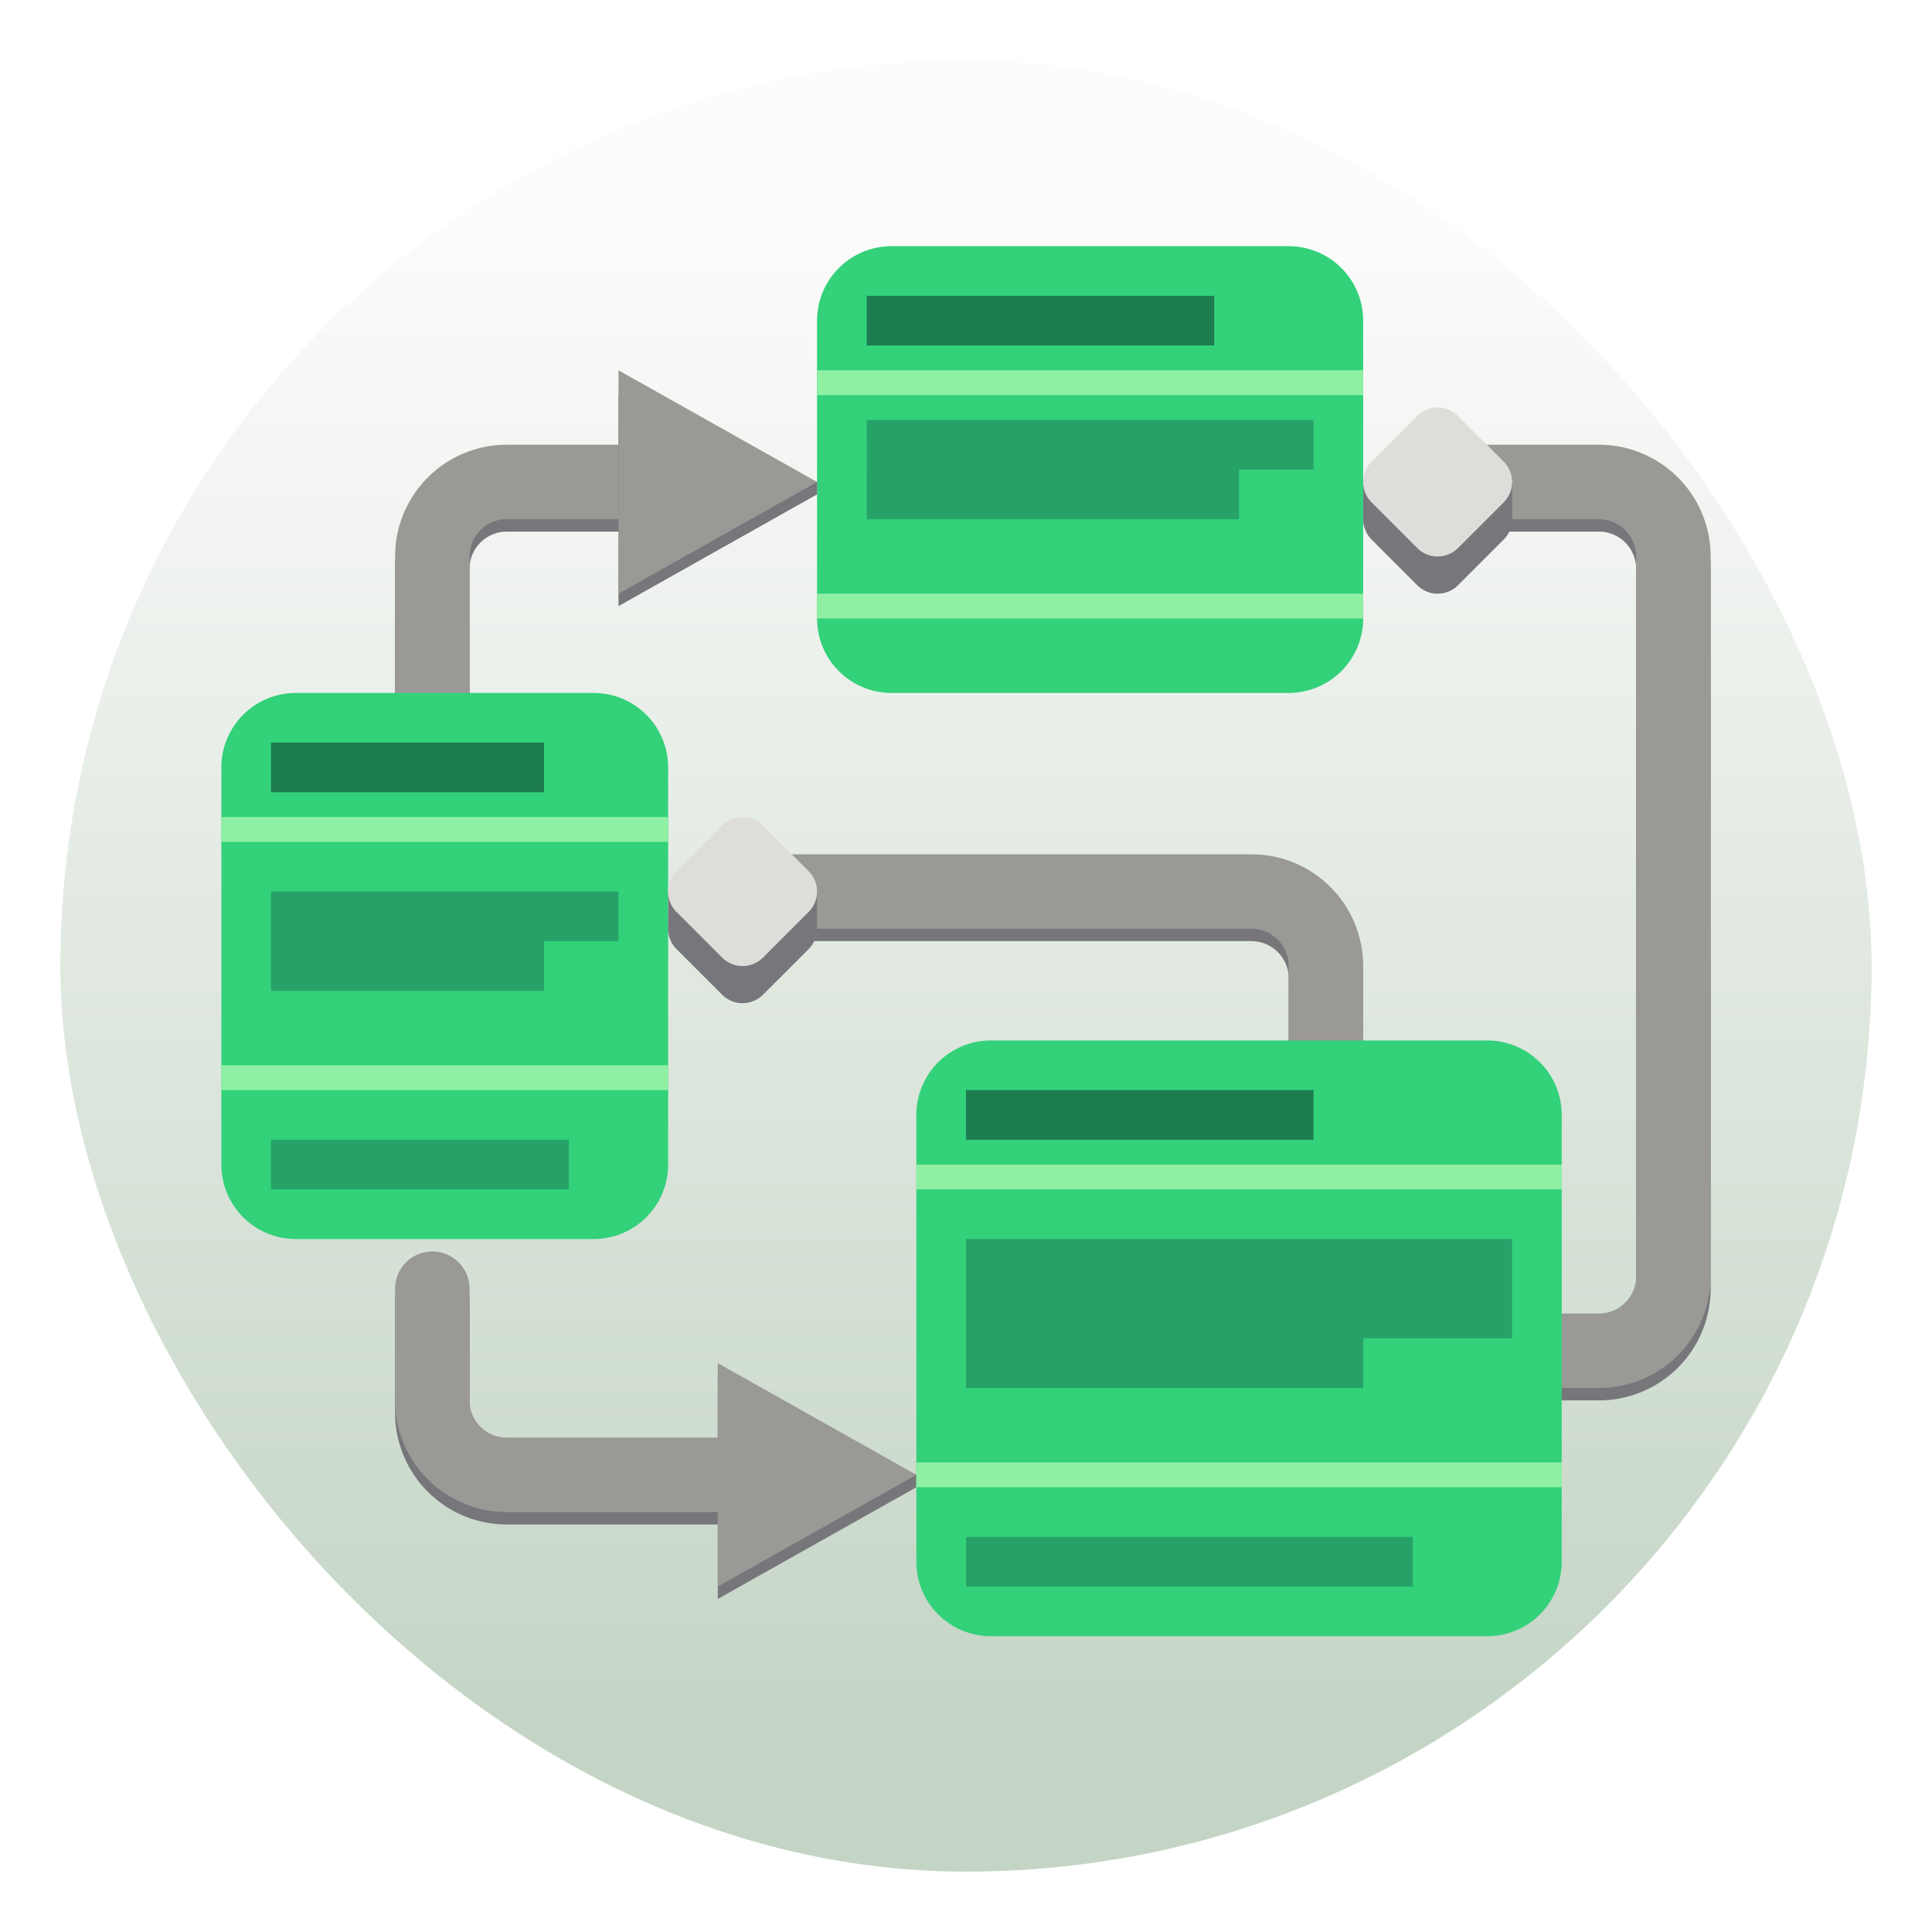<svg xmlns="http://www.w3.org/2000/svg" xml:space="preserve" width="64" height="64"><defs><linearGradient id="d" x1="7.937" x2="7.937" y1="15.081" y2="1.852" gradientTransform="scale(3.78)" gradientUnits="userSpaceOnUse"><stop offset="0" stop-color="#f1efeb" style="stop-color:#c4d5c5;stop-opacity:1"/><stop offset="1" stop-color="#fdfcfc"/></linearGradient></defs><rect width="60" height="60" x="2" y="2" fill="url(#d)" rx="30" ry="30"/><path fill="#77767b" d="M30.355 49.267v-.41l-6.578-3.29v7.4zm0 0"/><path fill="none" stroke="#77767b" stroke-linecap="round" stroke-linejoin="round" stroke-width="2.467" d="M43.923 37.345V32.41a2.467 2.467 0 0 0-2.467-2.467H24.6M14.321 43.1v3.7a2.467 2.467 0 0 0 2.467 2.467h9.045m25.901-4.111h1.234a2.467 2.467 0 0 0 2.466-2.467V18.844a2.467 2.467 0 0 0-2.466-2.467h-4.934M14.321 26.655v-7.811a2.467 2.467 0 0 1 2.467-2.467h5.345"/><path fill="url(#a)" d="M58 32h32c3.313 0 6 2.688 6 6v4a6 6 0 0 1-6 6H58c-3.312 0-6-2.687-6-6v-4c0-3.312 2.688-6 6-6m0 0" transform="translate(5.688 4.865)scale(.411)"/><path fill="#33d17a" d="M29.533 8.155H42.69a2.467 2.467 0 0 1 2.467 2.466v9.867a2.467 2.467 0 0 1-2.467 2.467H29.533a2.467 2.467 0 0 1-2.467-2.467v-9.867a2.467 2.467 0 0 1 2.467-2.466m0 0"/><path fill="#8ff0a4" d="M27.066 12.266h18.09v.822h-18.09Zm0 7.4h18.09v.822h-18.09Zm0 0"/><path fill="none" stroke="#9a9996" stroke-linecap="round" stroke-linejoin="round" stroke-width="2.467" d="M14.321 26.244v-7.811a2.467 2.467 0 0 1 2.467-2.467h5.345m21.79 20.968V32a2.467 2.467 0 0 0-2.467-2.467H24.6"/><path fill="#77767b" d="M27.066 16.377v-.411l-6.578-2.878v6.99zm0 0"/><path fill="none" stroke="#9a9996" stroke-linecap="round" stroke-linejoin="round" stroke-width="2.467" d="M51.734 44.745h1.234a2.467 2.467 0 0 0 2.466-2.467V18.433a2.467 2.467 0 0 0-2.466-2.467h-4.523"/><path fill="#1d7b50" d="M28.711 9.799h11.512v1.645H28.71Zm0 0"/><path fill="#26a269" d="M28.711 13.91h14.8v1.645h-2.466v1.644H28.71Zm0 0"/><path fill="url(#b)" d="M66 108h40c3.313 0 6 2.688 6 6v4a6 6 0 0 1-6 6H66c-3.312 0-6-2.687-6-6v-4c0-3.312 2.688-6 6-6m0 0" transform="translate(5.688 4.865)scale(.411)"/><path fill="#33d17a" d="M32.822 34.467h16.445a2.467 2.467 0 0 1 2.467 2.467v14.8a2.467 2.467 0 0 1-2.467 2.467H32.822a2.467 2.467 0 0 1-2.467-2.467v-14.8a2.467 2.467 0 0 1 2.467-2.467m0 0"/><path fill="#8ff0a4" d="M30.355 38.578h21.38v.822h-21.38Zm0 9.867h21.38v.822h-21.38Zm0 0"/><path fill="#1d7b50" d="M32 36.111h11.512v1.645H32Zm0 0"/><path fill="#26a269" d="M32 41.045h18.09v3.289h-4.934v1.644H32Zm0 9.867h14.8v1.644H32Zm0 0"/><path fill="url(#c)" d="M10 76h24c3.313 0 6 2.688 6 6v4a6 6 0 0 1-6 6H10c-3.312 0-6-2.687-6-6v-4c0-3.312 2.688-6 6-6m0 0" transform="translate(5.688 4.865)scale(.411)"/><path fill="#33d17a" d="M9.799 22.955h9.867a2.467 2.467 0 0 1 2.467 2.467v13.156a2.467 2.467 0 0 1-2.467 2.467H9.8a2.467 2.467 0 0 1-2.467-2.467V25.422A2.467 2.467 0 0 1 9.8 22.955m0 0"/><path fill="#8ff0a4" d="M7.332 27.066h14.8v.823h-14.8Zm0 8.223h14.8v.822h-14.8Zm0 0"/><path fill="#1d7b50" d="M8.977 24.6h9.045v1.644H8.977Zm0 0"/><path fill="#26a269" d="M8.977 29.533h11.511v1.645h-2.466v1.644H8.977Zm0 8.223h9.867V39.4H8.977Zm0 0"/><path fill="none" stroke="#9a9996" stroke-linecap="round" stroke-linejoin="round" stroke-width="2.467" d="M14.321 42.69v3.7a2.467 2.467 0 0 0 2.467 2.466h9.045"/><path fill="#9a9996" d="m30.355 48.856-6.578-3.7v7.4zm0 0"/><path fill="#77767b" d="M23.924 28.576 22.41 30.09a.956.956 0 0 0 0 1.35l1.513 1.513a.956.956 0 0 0 1.35 0l1.513-1.512a.956.956 0 0 0 0-1.351l-1.513-1.513a.956.956 0 0 0-1.35 0m0 0"/><path fill="#77767b" d="M22.133 29.533h4.933v1.234h-4.933Zm0 0"/><path fill="#deddda" d="M23.924 27.344 22.41 28.86a.954.954 0 0 0 0 1.349l1.513 1.514a.956.956 0 0 0 1.35 0l1.513-1.514a.954.954 0 0 0 0-1.35l-1.513-1.514a.956.956 0 0 0-1.35 0m0 0"/><path fill="#9a9996" d="m27.066 15.966-6.578-3.7v7.4zm0 0"/><path fill="#77767b" d="m46.948 15.01-1.512 1.513a.956.956 0 0 0 0 1.35l1.512 1.514a.956.956 0 0 0 1.351 0l1.513-1.513a.956.956 0 0 0 0-1.35l-1.513-1.514a.956.956 0 0 0-1.35 0m0 0"/><path fill="#77767b" d="M45.158 15.968h4.933V17.2h-4.933Zm0 0"/><path fill="#deddda" d="m46.948 13.779-1.512 1.512a.956.956 0 0 0 0 1.351l1.512 1.513a.956.956 0 0 0 1.351 0l1.513-1.513a.956.956 0 0 0 0-1.35l-1.513-1.513a.956.956 0 0 0-1.35 0m0 0"/></svg>